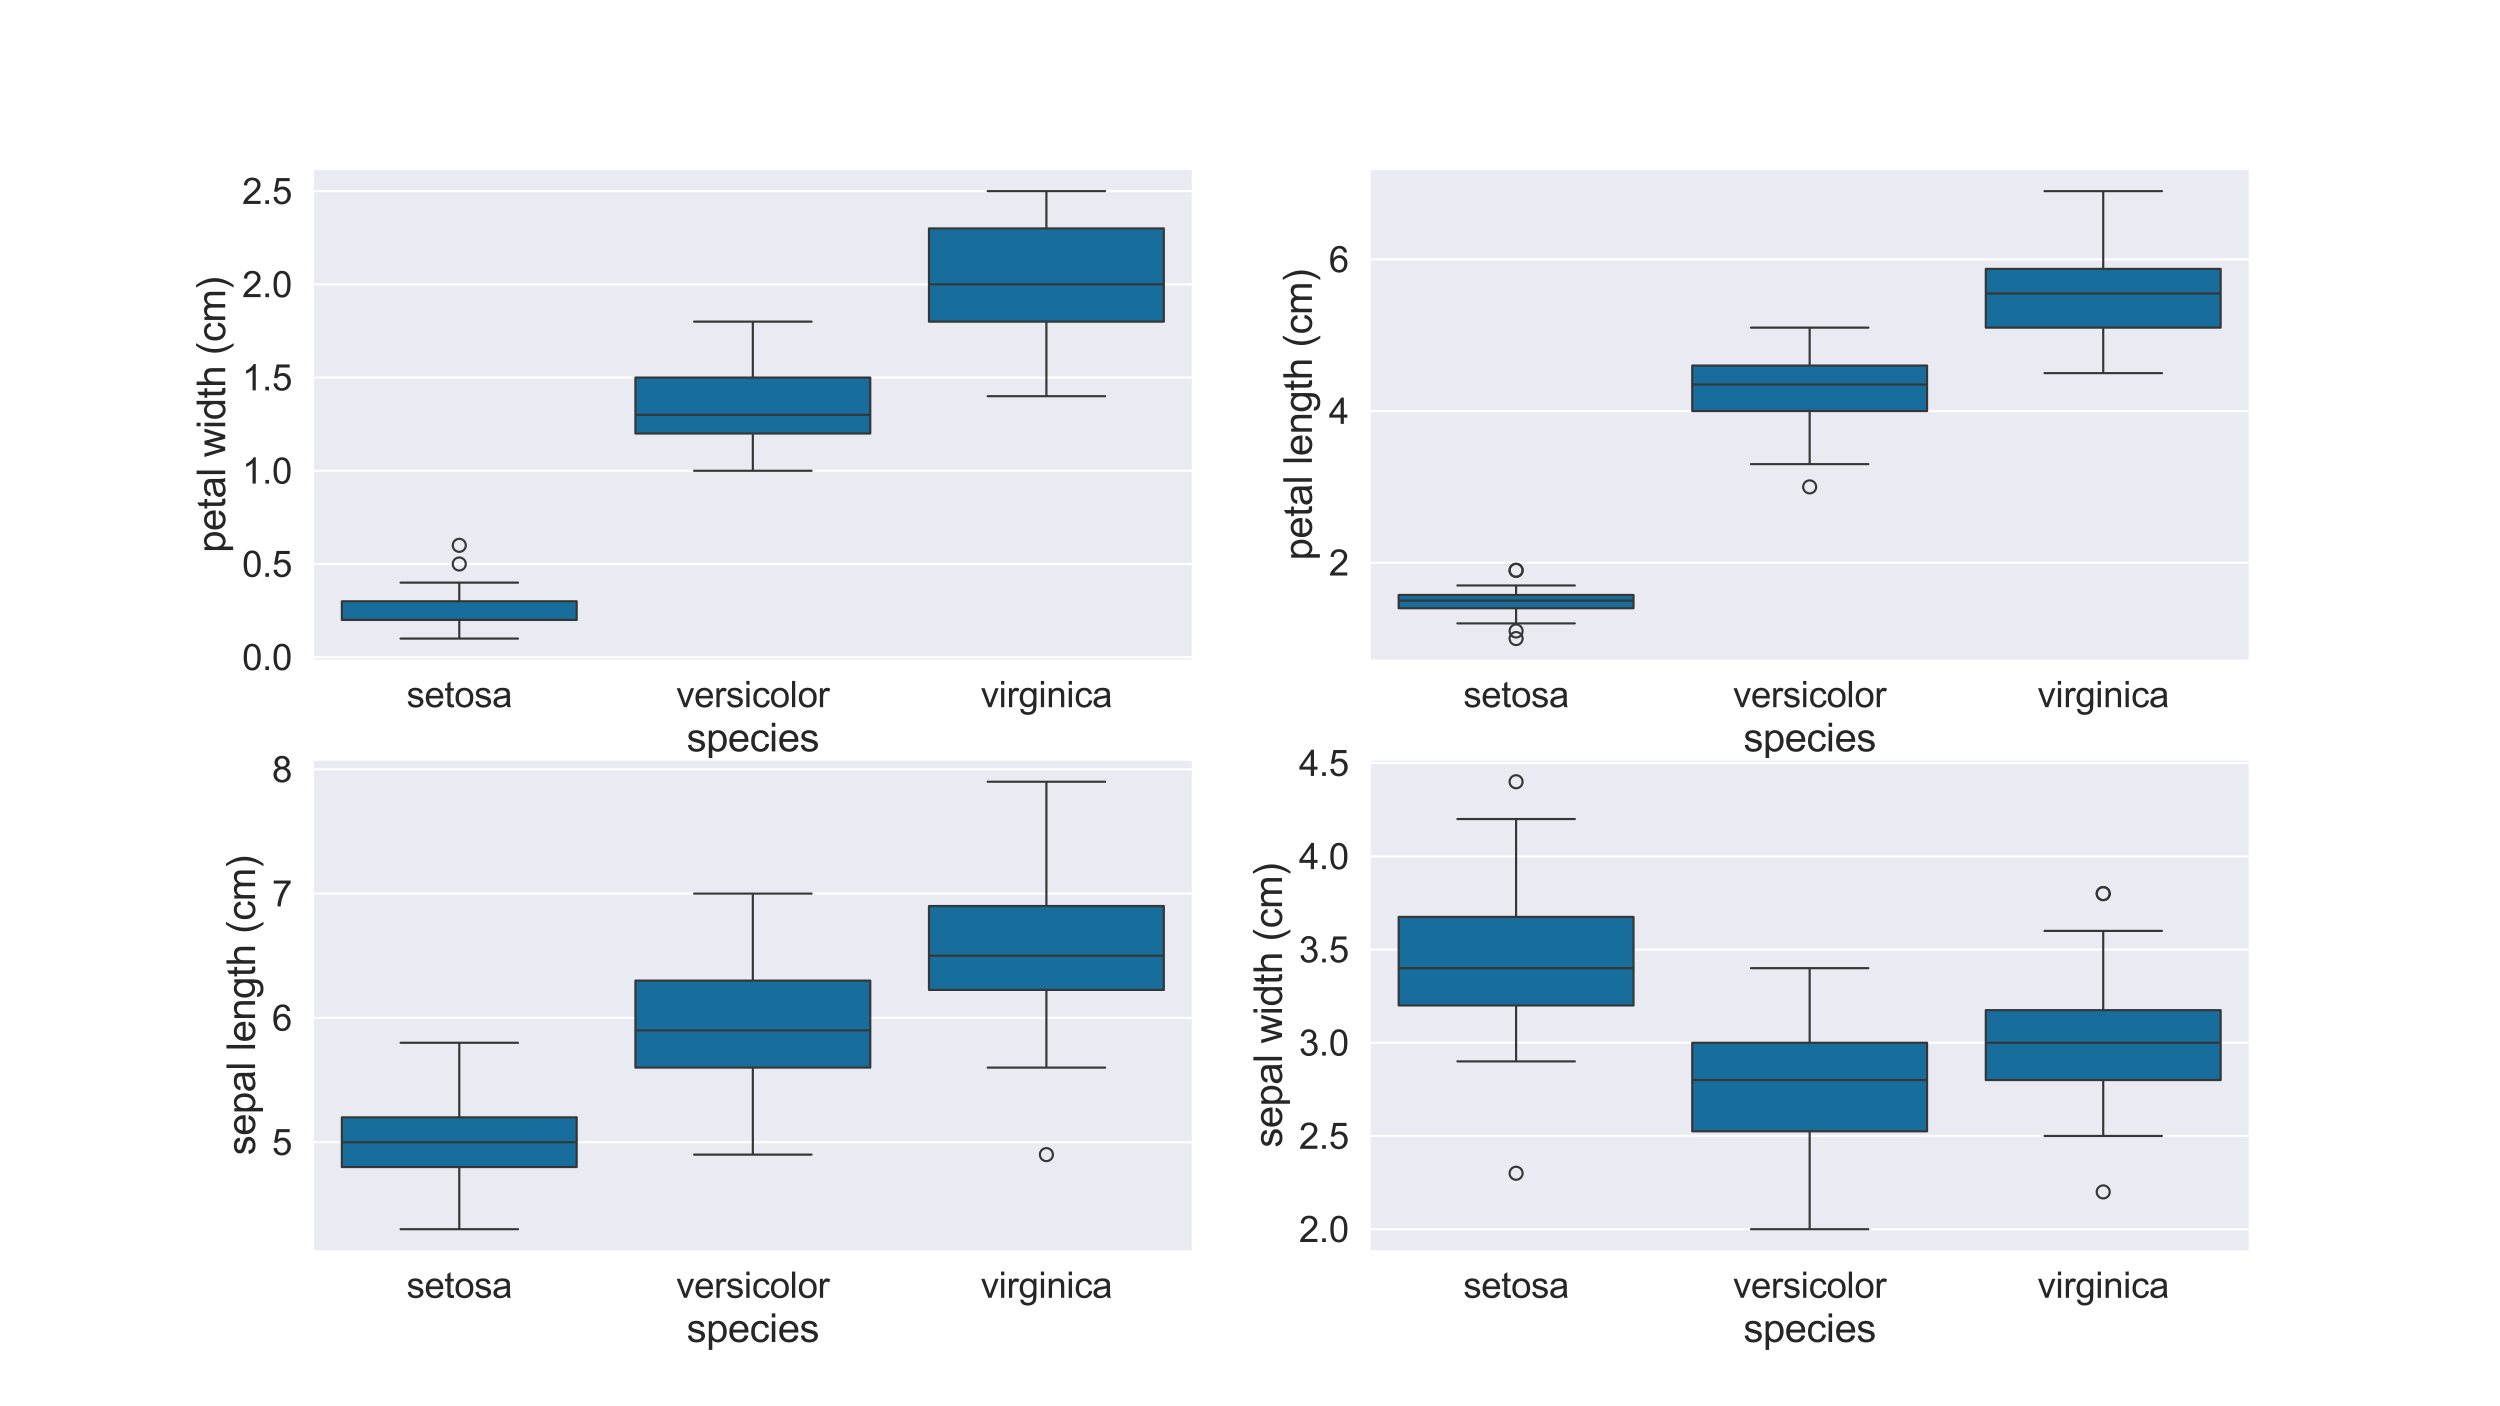 <?xml version="1.0" encoding="utf-8" standalone="no"?>
<!DOCTYPE svg PUBLIC "-//W3C//DTD SVG 1.1//EN"
  "http://www.w3.org/Graphics/SVG/1.1/DTD/svg11.dtd">
<svg xmlns:xlink="http://www.w3.org/1999/xlink" width="1152pt" height="648pt" viewBox="0 0 1152 648" xmlns="http://www.w3.org/2000/svg" version="1.1">
 <defs>
  <style type="text/css">*{stroke-linejoin: round; stroke-linecap: butt}</style>
 </defs>
 <g id="figure_1">
  <g id="patch_1">
   <path d="M 0 648 
L 1152 648 
L 1152 0 
L 0 0 
z
" style="fill: #ffffff"/>
  </g>
  <g id="axes_1">
   <g id="patch_2">
    <path d="M 144 304.56 
L 549.818 304.56 
L 549.818 77.76 
L 144 77.76 
z
" style="fill: #eaeaf2"/>
   </g>
   <g id="matplotlib.axis_1">
    <g id="xtick_1">
     <g id="text_1">
      <!-- setosa -->
      <g style="fill: #262626" transform="translate(187.331 325.87) scale(0.165 -0.165)">
       <defs>
        <path id="ArialMT-73" d="M 197 991 
L 753 1078 
Q 800 744 1014 566 
Q 1228 388 1613 388 
Q 2000 388 2187 545 
Q 2375 703 2375 916 
Q 2375 1106 2209 1216 
Q 2094 1291 1634 1406 
Q 1016 1563 777 1677 
Q 538 1791 414 1992 
Q 291 2194 291 2438 
Q 291 2659 392 2848 
Q 494 3038 669 3163 
Q 800 3259 1026 3326 
Q 1253 3394 1513 3394 
Q 1903 3394 2198 3281 
Q 2494 3169 2634 2976 
Q 2775 2784 2828 2463 
L 2278 2388 
Q 2241 2644 2061 2787 
Q 1881 2931 1553 2931 
Q 1166 2931 1000 2803 
Q 834 2675 834 2503 
Q 834 2394 903 2306 
Q 972 2216 1119 2156 
Q 1203 2125 1616 2013 
Q 2213 1853 2448 1751 
Q 2684 1650 2818 1456 
Q 2953 1263 2953 975 
Q 2953 694 2789 445 
Q 2625 197 2315 61 
Q 2006 -75 1616 -75 
Q 969 -75 630 194 
Q 291 463 197 991 
z
" transform="scale(0.016)"/>
        <path id="ArialMT-65" d="M 2694 1069 
L 3275 997 
Q 3138 488 2766 206 
Q 2394 -75 1816 -75 
Q 1088 -75 661 373 
Q 234 822 234 1631 
Q 234 2469 665 2931 
Q 1097 3394 1784 3394 
Q 2450 3394 2872 2941 
Q 3294 2488 3294 1666 
Q 3294 1616 3291 1516 
L 816 1516 
Q 847 969 1125 678 
Q 1403 388 1819 388 
Q 2128 388 2347 550 
Q 2566 713 2694 1069 
z
M 847 1978 
L 2700 1978 
Q 2663 2397 2488 2606 
Q 2219 2931 1791 2931 
Q 1403 2931 1139 2672 
Q 875 2413 847 1978 
z
" transform="scale(0.016)"/>
        <path id="ArialMT-74" d="M 1650 503 
L 1731 6 
Q 1494 -44 1306 -44 
Q 1000 -44 831 53 
Q 663 150 594 308 
Q 525 466 525 972 
L 525 2881 
L 113 2881 
L 113 3319 
L 525 3319 
L 525 4141 
L 1084 4478 
L 1084 3319 
L 1650 3319 
L 1650 2881 
L 1084 2881 
L 1084 941 
Q 1084 700 1114 631 
Q 1144 563 1211 522 
Q 1278 481 1403 481 
Q 1497 481 1650 503 
z
" transform="scale(0.016)"/>
        <path id="ArialMT-6f" d="M 213 1659 
Q 213 2581 725 3025 
Q 1153 3394 1769 3394 
Q 2453 3394 2887 2945 
Q 3322 2497 3322 1706 
Q 3322 1066 3130 698 
Q 2938 331 2570 128 
Q 2203 -75 1769 -75 
Q 1072 -75 642 372 
Q 213 819 213 1659 
z
M 791 1659 
Q 791 1022 1069 705 
Q 1347 388 1769 388 
Q 2188 388 2466 706 
Q 2744 1025 2744 1678 
Q 2744 2294 2464 2611 
Q 2184 2928 1769 2928 
Q 1347 2928 1069 2612 
Q 791 2297 791 1659 
z
" transform="scale(0.016)"/>
        <path id="ArialMT-61" d="M 2588 409 
Q 2275 144 1986 34 
Q 1697 -75 1366 -75 
Q 819 -75 525 192 
Q 231 459 231 875 
Q 231 1119 342 1320 
Q 453 1522 633 1644 
Q 813 1766 1038 1828 
Q 1203 1872 1538 1913 
Q 2219 1994 2541 2106 
Q 2544 2222 2544 2253 
Q 2544 2597 2384 2738 
Q 2169 2928 1744 2928 
Q 1347 2928 1158 2789 
Q 969 2650 878 2297 
L 328 2372 
Q 403 2725 575 2942 
Q 747 3159 1072 3276 
Q 1397 3394 1825 3394 
Q 2250 3394 2515 3294 
Q 2781 3194 2906 3042 
Q 3031 2891 3081 2659 
Q 3109 2516 3109 2141 
L 3109 1391 
Q 3109 606 3145 398 
Q 3181 191 3288 0 
L 2700 0 
Q 2613 175 2588 409 
z
M 2541 1666 
Q 2234 1541 1622 1453 
Q 1275 1403 1131 1340 
Q 988 1278 909 1158 
Q 831 1038 831 891 
Q 831 666 1001 516 
Q 1172 366 1500 366 
Q 1825 366 2078 508 
Q 2331 650 2450 897 
Q 2541 1088 2541 1459 
L 2541 1666 
z
" transform="scale(0.016)"/>
       </defs>
       <use xlink:href="#ArialMT-73"/>
       <use xlink:href="#ArialMT-65" x="50"/>
       <use xlink:href="#ArialMT-74" x="105.615"/>
       <use xlink:href="#ArialMT-6f" x="133.398"/>
       <use xlink:href="#ArialMT-73" x="189.014"/>
       <use xlink:href="#ArialMT-61" x="239.014"/>
      </g>
     </g>
    </g>
    <g id="xtick_2">
     <g id="text_2">
      <!-- versicolor -->
      <g style="fill: #262626" transform="translate(311.611 325.87) scale(0.165 -0.165)">
       <defs>
        <path id="ArialMT-76" d="M 1344 0 
L 81 3319 
L 675 3319 
L 1388 1331 
Q 1503 1009 1600 663 
Q 1675 925 1809 1294 
L 2547 3319 
L 3125 3319 
L 1869 0 
L 1344 0 
z
" transform="scale(0.016)"/>
        <path id="ArialMT-72" d="M 416 0 
L 416 3319 
L 922 3319 
L 922 2816 
Q 1116 3169 1280 3281 
Q 1444 3394 1641 3394 
Q 1925 3394 2219 3213 
L 2025 2691 
Q 1819 2813 1613 2813 
Q 1428 2813 1281 2702 
Q 1134 2591 1072 2394 
Q 978 2094 978 1738 
L 978 0 
L 416 0 
z
" transform="scale(0.016)"/>
        <path id="ArialMT-69" d="M 425 3934 
L 425 4581 
L 988 4581 
L 988 3934 
L 425 3934 
z
M 425 0 
L 425 3319 
L 988 3319 
L 988 0 
L 425 0 
z
" transform="scale(0.016)"/>
        <path id="ArialMT-63" d="M 2588 1216 
L 3141 1144 
Q 3050 572 2676 248 
Q 2303 -75 1759 -75 
Q 1078 -75 664 370 
Q 250 816 250 1647 
Q 250 2184 428 2587 
Q 606 2991 970 3192 
Q 1334 3394 1763 3394 
Q 2303 3394 2647 3120 
Q 2991 2847 3088 2344 
L 2541 2259 
Q 2463 2594 2264 2762 
Q 2066 2931 1784 2931 
Q 1359 2931 1093 2626 
Q 828 2322 828 1663 
Q 828 994 1084 691 
Q 1341 388 1753 388 
Q 2084 388 2306 591 
Q 2528 794 2588 1216 
z
" transform="scale(0.016)"/>
        <path id="ArialMT-6c" d="M 409 0 
L 409 4581 
L 972 4581 
L 972 0 
L 409 0 
z
" transform="scale(0.016)"/>
       </defs>
       <use xlink:href="#ArialMT-76"/>
       <use xlink:href="#ArialMT-65" x="50"/>
       <use xlink:href="#ArialMT-72" x="105.615"/>
       <use xlink:href="#ArialMT-73" x="138.916"/>
       <use xlink:href="#ArialMT-69" x="188.916"/>
       <use xlink:href="#ArialMT-63" x="211.133"/>
       <use xlink:href="#ArialMT-6f" x="261.133"/>
       <use xlink:href="#ArialMT-6c" x="316.748"/>
       <use xlink:href="#ArialMT-6f" x="338.965"/>
       <use xlink:href="#ArialMT-72" x="394.58"/>
      </g>
     </g>
    </g>
    <g id="xtick_3">
     <g id="text_3">
      <!-- virginica -->
      <g style="fill: #262626" transform="translate(451.922 325.87) scale(0.165 -0.165)">
       <defs>
        <path id="ArialMT-67" d="M 319 -275 
L 866 -356 
Q 900 -609 1056 -725 
Q 1266 -881 1628 -881 
Q 2019 -881 2231 -725 
Q 2444 -569 2519 -288 
Q 2563 -116 2559 434 
Q 2191 0 1641 0 
Q 956 0 581 494 
Q 206 988 206 1678 
Q 206 2153 378 2554 
Q 550 2956 876 3175 
Q 1203 3394 1644 3394 
Q 2231 3394 2613 2919 
L 2613 3319 
L 3131 3319 
L 3131 450 
Q 3131 -325 2973 -648 
Q 2816 -972 2473 -1159 
Q 2131 -1347 1631 -1347 
Q 1038 -1347 672 -1080 
Q 306 -813 319 -275 
z
M 784 1719 
Q 784 1066 1043 766 
Q 1303 466 1694 466 
Q 2081 466 2343 764 
Q 2606 1063 2606 1700 
Q 2606 2309 2336 2618 
Q 2066 2928 1684 2928 
Q 1309 2928 1046 2623 
Q 784 2319 784 1719 
z
" transform="scale(0.016)"/>
        <path id="ArialMT-6e" d="M 422 0 
L 422 3319 
L 928 3319 
L 928 2847 
Q 1294 3394 1984 3394 
Q 2284 3394 2536 3286 
Q 2788 3178 2913 3003 
Q 3038 2828 3088 2588 
Q 3119 2431 3119 2041 
L 3119 0 
L 2556 0 
L 2556 2019 
Q 2556 2363 2490 2533 
Q 2425 2703 2258 2804 
Q 2091 2906 1866 2906 
Q 1506 2906 1245 2678 
Q 984 2450 984 1813 
L 984 0 
L 422 0 
z
" transform="scale(0.016)"/>
       </defs>
       <use xlink:href="#ArialMT-76"/>
       <use xlink:href="#ArialMT-69" x="50"/>
       <use xlink:href="#ArialMT-72" x="72.217"/>
       <use xlink:href="#ArialMT-67" x="105.518"/>
       <use xlink:href="#ArialMT-69" x="161.133"/>
       <use xlink:href="#ArialMT-6e" x="183.35"/>
       <use xlink:href="#ArialMT-69" x="238.965"/>
       <use xlink:href="#ArialMT-63" x="261.182"/>
       <use xlink:href="#ArialMT-61" x="311.182"/>
      </g>
     </g>
    </g>
    <g id="text_4">
     <!-- species -->
     <g style="fill: #262626" transform="translate(316.395 346.227) scale(0.18 -0.18)">
      <defs>
       <path id="ArialMT-70" d="M 422 -1272 
L 422 3319 
L 934 3319 
L 934 2888 
Q 1116 3141 1344 3267 
Q 1572 3394 1897 3394 
Q 2322 3394 2647 3175 
Q 2972 2956 3137 2557 
Q 3303 2159 3303 1684 
Q 3303 1175 3120 767 
Q 2938 359 2589 142 
Q 2241 -75 1856 -75 
Q 1575 -75 1351 44 
Q 1128 163 984 344 
L 984 -1272 
L 422 -1272 
z
M 931 1641 
Q 931 1000 1190 694 
Q 1450 388 1819 388 
Q 2194 388 2461 705 
Q 2728 1022 2728 1688 
Q 2728 2322 2467 2637 
Q 2206 2953 1844 2953 
Q 1484 2953 1207 2617 
Q 931 2281 931 1641 
z
" transform="scale(0.016)"/>
      </defs>
      <use xlink:href="#ArialMT-73"/>
      <use xlink:href="#ArialMT-70" x="50"/>
      <use xlink:href="#ArialMT-65" x="105.615"/>
      <use xlink:href="#ArialMT-63" x="161.23"/>
      <use xlink:href="#ArialMT-69" x="211.23"/>
      <use xlink:href="#ArialMT-65" x="233.447"/>
      <use xlink:href="#ArialMT-73" x="289.062"/>
     </g>
    </g>
   </g>
   <g id="matplotlib.axis_2">
    <g id="ytick_1">
     <g id="line2d_1">
      <path d="M 144 302.842 
L 549.818 302.842 
" clip-path="url(#pe13ea23afa)" style="fill: none; stroke: #ffffff; stroke-linecap: round"/>
     </g>
     <g id="text_5">
      <!-- 0.0 -->
      <g style="fill: #262626" transform="translate(111.565 308.747) scale(0.165 -0.165)">
       <defs>
        <path id="ArialMT-30" d="M 266 2259 
Q 266 3072 433 3567 
Q 600 4063 929 4331 
Q 1259 4600 1759 4600 
Q 2128 4600 2406 4451 
Q 2684 4303 2865 4023 
Q 3047 3744 3150 3342 
Q 3253 2941 3253 2259 
Q 3253 1453 3087 958 
Q 2922 463 2592 192 
Q 2263 -78 1759 -78 
Q 1097 -78 719 397 
Q 266 969 266 2259 
z
M 844 2259 
Q 844 1131 1108 757 
Q 1372 384 1759 384 
Q 2147 384 2411 759 
Q 2675 1134 2675 2259 
Q 2675 3391 2411 3762 
Q 2147 4134 1753 4134 
Q 1366 4134 1134 3806 
Q 844 3388 844 2259 
z
" transform="scale(0.016)"/>
        <path id="ArialMT-2e" d="M 581 0 
L 581 641 
L 1222 641 
L 1222 0 
L 581 0 
z
" transform="scale(0.016)"/>
       </defs>
       <use xlink:href="#ArialMT-30"/>
       <use xlink:href="#ArialMT-2e" x="55.615"/>
       <use xlink:href="#ArialMT-30" x="83.398"/>
      </g>
     </g>
    </g>
    <g id="ytick_2">
     <g id="line2d_2">
      <path d="M 144 259.887 
L 549.818 259.887 
" clip-path="url(#pe13ea23afa)" style="fill: none; stroke: #ffffff; stroke-linecap: round"/>
     </g>
     <g id="text_6">
      <!-- 0.5 -->
      <g style="fill: #262626" transform="translate(111.565 265.792) scale(0.165 -0.165)">
       <defs>
        <path id="ArialMT-35" d="M 266 1200 
L 856 1250 
Q 922 819 1161 601 
Q 1400 384 1738 384 
Q 2144 384 2425 690 
Q 2706 997 2706 1503 
Q 2706 1984 2436 2262 
Q 2166 2541 1728 2541 
Q 1456 2541 1237 2417 
Q 1019 2294 894 2097 
L 366 2166 
L 809 4519 
L 3088 4519 
L 3088 3981 
L 1259 3981 
L 1013 2750 
Q 1425 3038 1878 3038 
Q 2478 3038 2890 2622 
Q 3303 2206 3303 1553 
Q 3303 931 2941 478 
Q 2500 -78 1738 -78 
Q 1113 -78 717 272 
Q 322 622 266 1200 
z
" transform="scale(0.016)"/>
       </defs>
       <use xlink:href="#ArialMT-30"/>
       <use xlink:href="#ArialMT-2e" x="55.615"/>
       <use xlink:href="#ArialMT-35" x="83.398"/>
      </g>
     </g>
    </g>
    <g id="ytick_3">
     <g id="line2d_3">
      <path d="M 144 216.933 
L 549.818 216.933 
" clip-path="url(#pe13ea23afa)" style="fill: none; stroke: #ffffff; stroke-linecap: round"/>
     </g>
     <g id="text_7">
      <!-- 1.0 -->
      <g style="fill: #262626" transform="translate(111.565 222.838) scale(0.165 -0.165)">
       <defs>
        <path id="ArialMT-31" d="M 2384 0 
L 1822 0 
L 1822 3584 
Q 1619 3391 1289 3197 
Q 959 3003 697 2906 
L 697 3450 
Q 1169 3672 1522 3987 
Q 1875 4303 2022 4600 
L 2384 4600 
L 2384 0 
z
" transform="scale(0.016)"/>
       </defs>
       <use xlink:href="#ArialMT-31"/>
       <use xlink:href="#ArialMT-2e" x="55.615"/>
       <use xlink:href="#ArialMT-30" x="83.398"/>
      </g>
     </g>
    </g>
    <g id="ytick_4">
     <g id="line2d_4">
      <path d="M 144 173.978 
L 549.818 173.978 
" clip-path="url(#pe13ea23afa)" style="fill: none; stroke: #ffffff; stroke-linecap: round"/>
     </g>
     <g id="text_8">
      <!-- 1.5 -->
      <g style="fill: #262626" transform="translate(111.565 179.883) scale(0.165 -0.165)">
       <use xlink:href="#ArialMT-31"/>
       <use xlink:href="#ArialMT-2e" x="55.615"/>
       <use xlink:href="#ArialMT-35" x="83.398"/>
      </g>
     </g>
    </g>
    <g id="ytick_5">
     <g id="line2d_5">
      <path d="M 144 131.024 
L 549.818 131.024 
" clip-path="url(#pe13ea23afa)" style="fill: none; stroke: #ffffff; stroke-linecap: round"/>
     </g>
     <g id="text_9">
      <!-- 2.0 -->
      <g style="fill: #262626" transform="translate(111.565 136.929) scale(0.165 -0.165)">
       <defs>
        <path id="ArialMT-32" d="M 3222 541 
L 3222 0 
L 194 0 
Q 188 203 259 391 
Q 375 700 629 1000 
Q 884 1300 1366 1694 
Q 2113 2306 2375 2664 
Q 2638 3022 2638 3341 
Q 2638 3675 2398 3904 
Q 2159 4134 1775 4134 
Q 1369 4134 1125 3890 
Q 881 3647 878 3216 
L 300 3275 
Q 359 3922 746 4261 
Q 1134 4600 1788 4600 
Q 2447 4600 2831 4234 
Q 3216 3869 3216 3328 
Q 3216 3053 3103 2787 
Q 2991 2522 2730 2228 
Q 2469 1934 1863 1422 
Q 1356 997 1212 845 
Q 1069 694 975 541 
L 3222 541 
z
" transform="scale(0.016)"/>
       </defs>
       <use xlink:href="#ArialMT-32"/>
       <use xlink:href="#ArialMT-2e" x="55.615"/>
       <use xlink:href="#ArialMT-30" x="83.398"/>
      </g>
     </g>
    </g>
    <g id="ytick_6">
     <g id="line2d_6">
      <path d="M 144 88.069 
L 549.818 88.069 
" clip-path="url(#pe13ea23afa)" style="fill: none; stroke: #ffffff; stroke-linecap: round"/>
     </g>
     <g id="text_10">
      <!-- 2.5 -->
      <g style="fill: #262626" transform="translate(111.565 93.974) scale(0.165 -0.165)">
       <use xlink:href="#ArialMT-32"/>
       <use xlink:href="#ArialMT-2e" x="55.615"/>
       <use xlink:href="#ArialMT-35" x="83.398"/>
      </g>
     </g>
    </g>
    <g id="text_11">
     <!-- petal width (cm) -->
     <g style="fill: #262626" transform="translate(103.777 254.675) rotate(-90) scale(0.18 -0.18)">
      <defs>
       <path id="ArialMT-20" transform="scale(0.016)"/>
       <path id="ArialMT-77" d="M 1034 0 
L 19 3319 
L 600 3319 
L 1128 1403 
L 1325 691 
Q 1338 744 1497 1375 
L 2025 3319 
L 2603 3319 
L 3100 1394 
L 3266 759 
L 3456 1400 
L 4025 3319 
L 4572 3319 
L 3534 0 
L 2950 0 
L 2422 1988 
L 2294 2553 
L 1622 0 
L 1034 0 
z
" transform="scale(0.016)"/>
       <path id="ArialMT-64" d="M 2575 0 
L 2575 419 
Q 2259 -75 1647 -75 
Q 1250 -75 917 144 
Q 584 363 401 755 
Q 219 1147 219 1656 
Q 219 2153 384 2558 
Q 550 2963 881 3178 
Q 1213 3394 1622 3394 
Q 1922 3394 2156 3267 
Q 2391 3141 2538 2938 
L 2538 4581 
L 3097 4581 
L 3097 0 
L 2575 0 
z
M 797 1656 
Q 797 1019 1065 703 
Q 1334 388 1700 388 
Q 2069 388 2326 689 
Q 2584 991 2584 1609 
Q 2584 2291 2321 2609 
Q 2059 2928 1675 2928 
Q 1300 2928 1048 2622 
Q 797 2316 797 1656 
z
" transform="scale(0.016)"/>
       <path id="ArialMT-68" d="M 422 0 
L 422 4581 
L 984 4581 
L 984 2938 
Q 1378 3394 1978 3394 
Q 2347 3394 2619 3248 
Q 2891 3103 3008 2847 
Q 3125 2591 3125 2103 
L 3125 0 
L 2563 0 
L 2563 2103 
Q 2563 2525 2380 2717 
Q 2197 2909 1863 2909 
Q 1613 2909 1392 2779 
Q 1172 2650 1078 2428 
Q 984 2206 984 1816 
L 984 0 
L 422 0 
z
" transform="scale(0.016)"/>
       <path id="ArialMT-28" d="M 1497 -1347 
Q 1031 -759 709 28 
Q 388 816 388 1659 
Q 388 2403 628 3084 
Q 909 3875 1497 4659 
L 1900 4659 
Q 1522 4009 1400 3731 
Q 1209 3300 1100 2831 
Q 966 2247 966 1656 
Q 966 153 1900 -1347 
L 1497 -1347 
z
" transform="scale(0.016)"/>
       <path id="ArialMT-6d" d="M 422 0 
L 422 3319 
L 925 3319 
L 925 2853 
Q 1081 3097 1340 3245 
Q 1600 3394 1931 3394 
Q 2300 3394 2536 3241 
Q 2772 3088 2869 2813 
Q 3263 3394 3894 3394 
Q 4388 3394 4653 3120 
Q 4919 2847 4919 2278 
L 4919 0 
L 4359 0 
L 4359 2091 
Q 4359 2428 4304 2576 
Q 4250 2725 4106 2815 
Q 3963 2906 3769 2906 
Q 3419 2906 3187 2673 
Q 2956 2441 2956 1928 
L 2956 0 
L 2394 0 
L 2394 2156 
Q 2394 2531 2256 2718 
Q 2119 2906 1806 2906 
Q 1569 2906 1367 2781 
Q 1166 2656 1075 2415 
Q 984 2175 984 1722 
L 984 0 
L 422 0 
z
" transform="scale(0.016)"/>
       <path id="ArialMT-29" d="M 791 -1347 
L 388 -1347 
Q 1322 153 1322 1656 
Q 1322 2244 1188 2822 
Q 1081 3291 891 3722 
Q 769 4003 388 4659 
L 791 4659 
Q 1378 3875 1659 3084 
Q 1900 2403 1900 1659 
Q 1900 816 1576 28 
Q 1253 -759 791 -1347 
z
" transform="scale(0.016)"/>
      </defs>
      <use xlink:href="#ArialMT-70"/>
      <use xlink:href="#ArialMT-65" x="55.615"/>
      <use xlink:href="#ArialMT-74" x="111.23"/>
      <use xlink:href="#ArialMT-61" x="139.014"/>
      <use xlink:href="#ArialMT-6c" x="194.629"/>
      <use xlink:href="#ArialMT-20" x="216.846"/>
      <use xlink:href="#ArialMT-77" x="244.629"/>
      <use xlink:href="#ArialMT-69" x="316.846"/>
      <use xlink:href="#ArialMT-64" x="339.062"/>
      <use xlink:href="#ArialMT-74" x="394.678"/>
      <use xlink:href="#ArialMT-68" x="422.461"/>
      <use xlink:href="#ArialMT-20" x="478.076"/>
      <use xlink:href="#ArialMT-28" x="505.859"/>
      <use xlink:href="#ArialMT-63" x="539.16"/>
      <use xlink:href="#ArialMT-6d" x="589.16"/>
      <use xlink:href="#ArialMT-29" x="672.461"/>
     </g>
    </g>
   </g>
   <g id="patch_3">
    <path d="M 157.527 285.66 
L 265.745 285.66 
L 265.745 277.069 
L 157.527 277.069 
L 157.527 285.66 
z
" clip-path="url(#pe13ea23afa)" style="fill: #176d9c; stroke: #363636; stroke-linejoin: miter"/>
   </g>
   <g id="line2d_7">
    <path d="M 211.636 285.66 
L 211.636 294.251 
" clip-path="url(#pe13ea23afa)" style="fill: none; stroke: #363636"/>
   </g>
   <g id="line2d_8">
    <path d="M 211.636 277.069 
L 211.636 268.478 
" clip-path="url(#pe13ea23afa)" style="fill: none; stroke: #363636"/>
   </g>
   <g id="line2d_9">
    <path d="M 184.582 294.251 
L 238.691 294.251 
" clip-path="url(#pe13ea23afa)" style="fill: none; stroke: #363636; stroke-linecap: round"/>
   </g>
   <g id="line2d_10">
    <path d="M 184.582 268.478 
L 238.691 268.478 
" clip-path="url(#pe13ea23afa)" style="fill: none; stroke: #363636; stroke-linecap: round"/>
   </g>
   <g id="line2d_11">
    <defs>
     <path id="m8cf7c396be" d="M 0 3 
C 0.796 3 1.559 2.684 2.121 2.121 
C 2.684 1.559 3 0.796 3 0 
C 3 -0.796 2.684 -1.559 2.121 -2.121 
C 1.559 -2.684 0.796 -3 0 -3 
C -0.796 -3 -1.559 -2.684 -2.121 -2.121 
C -2.684 -1.559 -3 -0.796 -3 0 
C -3 0.796 -2.684 1.559 -2.121 2.121 
C -1.559 2.684 -0.796 3 0 3 
z
" style="stroke: #363636"/>
    </defs>
    <g clip-path="url(#pe13ea23afa)">
     <use xlink:href="#m8cf7c396be" x="211.636" y="259.887" style="fill-opacity: 0; stroke: #363636"/>
     <use xlink:href="#m8cf7c396be" x="211.636" y="251.296" style="fill-opacity: 0; stroke: #363636"/>
    </g>
   </g>
   <g id="patch_4">
    <path d="M 292.8 199.751 
L 401.018 199.751 
L 401.018 173.978 
L 292.8 173.978 
L 292.8 199.751 
z
" clip-path="url(#pe13ea23afa)" style="fill: #176d9c; stroke: #363636; stroke-linejoin: miter"/>
   </g>
   <g id="line2d_12">
    <path d="M 346.909 199.751 
L 346.909 216.933 
" clip-path="url(#pe13ea23afa)" style="fill: none; stroke: #363636"/>
   </g>
   <g id="line2d_13">
    <path d="M 346.909 173.978 
L 346.909 148.205 
" clip-path="url(#pe13ea23afa)" style="fill: none; stroke: #363636"/>
   </g>
   <g id="line2d_14">
    <path d="M 319.855 216.933 
L 373.964 216.933 
" clip-path="url(#pe13ea23afa)" style="fill: none; stroke: #363636; stroke-linecap: round"/>
   </g>
   <g id="line2d_15">
    <path d="M 319.855 148.205 
L 373.964 148.205 
" clip-path="url(#pe13ea23afa)" style="fill: none; stroke: #363636; stroke-linecap: round"/>
   </g>
   <g id="line2d_16"/>
   <g id="patch_5">
    <path d="M 428.073 148.205 
L 536.291 148.205 
L 536.291 105.251 
L 428.073 105.251 
L 428.073 148.205 
z
" clip-path="url(#pe13ea23afa)" style="fill: #176d9c; stroke: #363636; stroke-linejoin: miter"/>
   </g>
   <g id="line2d_17">
    <path d="M 482.182 148.205 
L 482.182 182.569 
" clip-path="url(#pe13ea23afa)" style="fill: none; stroke: #363636"/>
   </g>
   <g id="line2d_18">
    <path d="M 482.182 105.251 
L 482.182 88.069 
" clip-path="url(#pe13ea23afa)" style="fill: none; stroke: #363636"/>
   </g>
   <g id="line2d_19">
    <path d="M 455.127 182.569 
L 509.236 182.569 
" clip-path="url(#pe13ea23afa)" style="fill: none; stroke: #363636; stroke-linecap: round"/>
   </g>
   <g id="line2d_20">
    <path d="M 455.127 88.069 
L 509.236 88.069 
" clip-path="url(#pe13ea23afa)" style="fill: none; stroke: #363636; stroke-linecap: round"/>
   </g>
   <g id="line2d_21"/>
   <g id="line2d_22">
    <path d="M 157.527 285.66 
L 265.745 285.66 
" clip-path="url(#pe13ea23afa)" style="fill: none; stroke: #363636"/>
   </g>
   <g id="line2d_23">
    <path d="M 292.8 191.16 
L 401.018 191.16 
" clip-path="url(#pe13ea23afa)" style="fill: none; stroke: #363636"/>
   </g>
   <g id="line2d_24">
    <path d="M 428.073 131.024 
L 536.291 131.024 
" clip-path="url(#pe13ea23afa)" style="fill: none; stroke: #363636"/>
   </g>
   <g id="patch_6">
    <path d="M 144 304.56 
L 144 77.76 
" style="fill: none; stroke: #ffffff; stroke-width: 1.25; stroke-linejoin: miter; stroke-linecap: square"/>
   </g>
   <g id="patch_7">
    <path d="M 549.818 304.56 
L 549.818 77.76 
" style="fill: none; stroke: #ffffff; stroke-width: 1.25; stroke-linejoin: miter; stroke-linecap: square"/>
   </g>
   <g id="patch_8">
    <path d="M 144 304.56 
L 549.818 304.56 
" style="fill: none; stroke: #ffffff; stroke-width: 1.25; stroke-linejoin: miter; stroke-linecap: square"/>
   </g>
   <g id="patch_9">
    <path d="M 144 77.76 
L 549.818 77.76 
" style="fill: none; stroke: #ffffff; stroke-width: 1.25; stroke-linejoin: miter; stroke-linecap: square"/>
   </g>
  </g>
  <g id="axes_2">
   <g id="patch_10">
    <path d="M 630.982 304.56 
L 1036.8 304.56 
L 1036.8 77.76 
L 630.982 77.76 
z
" style="fill: #eaeaf2"/>
   </g>
   <g id="matplotlib.axis_3">
    <g id="xtick_4">
     <g id="text_12">
      <!-- setosa -->
      <g style="fill: #262626" transform="translate(674.313 325.87) scale(0.165 -0.165)">
       <use xlink:href="#ArialMT-73"/>
       <use xlink:href="#ArialMT-65" x="50"/>
       <use xlink:href="#ArialMT-74" x="105.615"/>
       <use xlink:href="#ArialMT-6f" x="133.398"/>
       <use xlink:href="#ArialMT-73" x="189.014"/>
       <use xlink:href="#ArialMT-61" x="239.014"/>
      </g>
     </g>
    </g>
    <g id="xtick_5">
     <g id="text_13">
      <!-- versicolor -->
      <g style="fill: #262626" transform="translate(798.593 325.87) scale(0.165 -0.165)">
       <use xlink:href="#ArialMT-76"/>
       <use xlink:href="#ArialMT-65" x="50"/>
       <use xlink:href="#ArialMT-72" x="105.615"/>
       <use xlink:href="#ArialMT-73" x="138.916"/>
       <use xlink:href="#ArialMT-69" x="188.916"/>
       <use xlink:href="#ArialMT-63" x="211.133"/>
       <use xlink:href="#ArialMT-6f" x="261.133"/>
       <use xlink:href="#ArialMT-6c" x="316.748"/>
       <use xlink:href="#ArialMT-6f" x="338.965"/>
       <use xlink:href="#ArialMT-72" x="394.58"/>
      </g>
     </g>
    </g>
    <g id="xtick_6">
     <g id="text_14">
      <!-- virginica -->
      <g style="fill: #262626" transform="translate(938.904 325.87) scale(0.165 -0.165)">
       <use xlink:href="#ArialMT-76"/>
       <use xlink:href="#ArialMT-69" x="50"/>
       <use xlink:href="#ArialMT-72" x="72.217"/>
       <use xlink:href="#ArialMT-67" x="105.518"/>
       <use xlink:href="#ArialMT-69" x="161.133"/>
       <use xlink:href="#ArialMT-6e" x="183.35"/>
       <use xlink:href="#ArialMT-69" x="238.965"/>
       <use xlink:href="#ArialMT-63" x="261.182"/>
       <use xlink:href="#ArialMT-61" x="311.182"/>
      </g>
     </g>
    </g>
    <g id="text_15">
     <!-- species -->
     <g style="fill: #262626" transform="translate(803.377 346.227) scale(0.18 -0.18)">
      <use xlink:href="#ArialMT-73"/>
      <use xlink:href="#ArialMT-70" x="50"/>
      <use xlink:href="#ArialMT-65" x="105.615"/>
      <use xlink:href="#ArialMT-63" x="161.23"/>
      <use xlink:href="#ArialMT-69" x="211.23"/>
      <use xlink:href="#ArialMT-65" x="233.447"/>
      <use xlink:href="#ArialMT-73" x="289.062"/>
     </g>
    </g>
   </g>
   <g id="matplotlib.axis_4">
    <g id="ytick_7">
     <g id="line2d_25">
      <path d="M 630.982 259.305 
L 1036.8 259.305 
" clip-path="url(#pfb7fbbbf3d)" style="fill: none; stroke: #ffffff; stroke-linecap: round"/>
     </g>
     <g id="text_16">
      <!-- 2 -->
      <g style="fill: #262626" transform="translate(612.306 265.21) scale(0.165 -0.165)">
       <use xlink:href="#ArialMT-32"/>
      </g>
     </g>
    </g>
    <g id="ytick_8">
     <g id="line2d_26">
      <path d="M 630.982 189.413 
L 1036.8 189.413 
" clip-path="url(#pfb7fbbbf3d)" style="fill: none; stroke: #ffffff; stroke-linecap: round"/>
     </g>
     <g id="text_17">
      <!-- 4 -->
      <g style="fill: #262626" transform="translate(612.306 195.318) scale(0.165 -0.165)">
       <defs>
        <path id="ArialMT-34" d="M 2069 0 
L 2069 1097 
L 81 1097 
L 81 1613 
L 2172 4581 
L 2631 4581 
L 2631 1613 
L 3250 1613 
L 3250 1097 
L 2631 1097 
L 2631 0 
L 2069 0 
z
M 2069 1613 
L 2069 3678 
L 634 1613 
L 2069 1613 
z
" transform="scale(0.016)"/>
       </defs>
       <use xlink:href="#ArialMT-34"/>
      </g>
     </g>
    </g>
    <g id="ytick_9">
     <g id="line2d_27">
      <path d="M 630.982 119.521 
L 1036.8 119.521 
" clip-path="url(#pfb7fbbbf3d)" style="fill: none; stroke: #ffffff; stroke-linecap: round"/>
     </g>
     <g id="text_18">
      <!-- 6 -->
      <g style="fill: #262626" transform="translate(612.306 125.426) scale(0.165 -0.165)">
       <defs>
        <path id="ArialMT-36" d="M 3184 3459 
L 2625 3416 
Q 2550 3747 2413 3897 
Q 2184 4138 1850 4138 
Q 1581 4138 1378 3988 
Q 1113 3794 959 3422 
Q 806 3050 800 2363 
Q 1003 2672 1297 2822 
Q 1591 2972 1913 2972 
Q 2475 2972 2870 2558 
Q 3266 2144 3266 1488 
Q 3266 1056 3080 686 
Q 2894 316 2569 119 
Q 2244 -78 1831 -78 
Q 1128 -78 684 439 
Q 241 956 241 2144 
Q 241 3472 731 4075 
Q 1159 4600 1884 4600 
Q 2425 4600 2770 4297 
Q 3116 3994 3184 3459 
z
M 888 1484 
Q 888 1194 1011 928 
Q 1134 663 1356 523 
Q 1578 384 1822 384 
Q 2178 384 2434 671 
Q 2691 959 2691 1453 
Q 2691 1928 2437 2201 
Q 2184 2475 1800 2475 
Q 1419 2475 1153 2201 
Q 888 1928 888 1484 
z
" transform="scale(0.016)"/>
       </defs>
       <use xlink:href="#ArialMT-36"/>
      </g>
     </g>
    </g>
    <g id="text_19">
     <!-- petal length (cm) -->
     <g style="fill: #262626" transform="translate(604.518 258.185) rotate(-90) scale(0.18 -0.18)">
      <use xlink:href="#ArialMT-70"/>
      <use xlink:href="#ArialMT-65" x="55.615"/>
      <use xlink:href="#ArialMT-74" x="111.23"/>
      <use xlink:href="#ArialMT-61" x="139.014"/>
      <use xlink:href="#ArialMT-6c" x="194.629"/>
      <use xlink:href="#ArialMT-20" x="216.846"/>
      <use xlink:href="#ArialMT-6c" x="244.629"/>
      <use xlink:href="#ArialMT-65" x="266.846"/>
      <use xlink:href="#ArialMT-6e" x="322.461"/>
      <use xlink:href="#ArialMT-67" x="378.076"/>
      <use xlink:href="#ArialMT-74" x="433.691"/>
      <use xlink:href="#ArialMT-68" x="461.475"/>
      <use xlink:href="#ArialMT-20" x="517.09"/>
      <use xlink:href="#ArialMT-28" x="544.873"/>
      <use xlink:href="#ArialMT-63" x="578.174"/>
      <use xlink:href="#ArialMT-6d" x="628.174"/>
      <use xlink:href="#ArialMT-29" x="711.475"/>
     </g>
    </g>
   </g>
   <g id="patch_11">
    <path d="M 644.509 280.272 
L 752.727 280.272 
L 752.727 274.157 
L 644.509 274.157 
L 644.509 280.272 
z
" clip-path="url(#pfb7fbbbf3d)" style="fill: #176d9c; stroke: #363636; stroke-linejoin: miter"/>
   </g>
   <g id="line2d_28">
    <path d="M 698.618 280.272 
L 698.618 287.262 
" clip-path="url(#pfb7fbbbf3d)" style="fill: none; stroke: #363636"/>
   </g>
   <g id="line2d_29">
    <path d="M 698.618 274.157 
L 698.618 269.789 
" clip-path="url(#pfb7fbbbf3d)" style="fill: none; stroke: #363636"/>
   </g>
   <g id="line2d_30">
    <path d="M 671.564 287.262 
L 725.673 287.262 
" clip-path="url(#pfb7fbbbf3d)" style="fill: none; stroke: #363636; stroke-linecap: round"/>
   </g>
   <g id="line2d_31">
    <path d="M 671.564 269.789 
L 725.673 269.789 
" clip-path="url(#pfb7fbbbf3d)" style="fill: none; stroke: #363636; stroke-linecap: round"/>
   </g>
   <g id="line2d_32">
    <g clip-path="url(#pfb7fbbbf3d)">
     <use xlink:href="#m8cf7c396be" x="698.618" y="290.756" style="fill-opacity: 0; stroke: #363636"/>
     <use xlink:href="#m8cf7c396be" x="698.618" y="294.251" style="fill-opacity: 0; stroke: #363636"/>
     <use xlink:href="#m8cf7c396be" x="698.618" y="262.799" style="fill-opacity: 0; stroke: #363636"/>
     <use xlink:href="#m8cf7c396be" x="698.618" y="262.799" style="fill-opacity: 0; stroke: #363636"/>
    </g>
   </g>
   <g id="patch_12">
    <path d="M 779.782 189.413 
L 888 189.413 
L 888 168.445 
L 779.782 168.445 
L 779.782 189.413 
z
" clip-path="url(#pfb7fbbbf3d)" style="fill: #176d9c; stroke: #363636; stroke-linejoin: miter"/>
   </g>
   <g id="line2d_33">
    <path d="M 833.891 189.413 
L 833.891 213.875 
" clip-path="url(#pfb7fbbbf3d)" style="fill: none; stroke: #363636"/>
   </g>
   <g id="line2d_34">
    <path d="M 833.891 168.445 
L 833.891 150.972 
" clip-path="url(#pfb7fbbbf3d)" style="fill: none; stroke: #363636"/>
   </g>
   <g id="line2d_35">
    <path d="M 806.836 213.875 
L 860.945 213.875 
" clip-path="url(#pfb7fbbbf3d)" style="fill: none; stroke: #363636; stroke-linecap: round"/>
   </g>
   <g id="line2d_36">
    <path d="M 806.836 150.972 
L 860.945 150.972 
" clip-path="url(#pfb7fbbbf3d)" style="fill: none; stroke: #363636; stroke-linecap: round"/>
   </g>
   <g id="line2d_37">
    <g clip-path="url(#pfb7fbbbf3d)">
     <use xlink:href="#m8cf7c396be" x="833.891" y="224.359" style="fill-opacity: 0; stroke: #363636"/>
    </g>
   </g>
   <g id="patch_13">
    <path d="M 915.055 150.972 
L 1023.273 150.972 
L 1023.273 123.889 
L 915.055 123.889 
L 915.055 150.972 
z
" clip-path="url(#pfb7fbbbf3d)" style="fill: #176d9c; stroke: #363636; stroke-linejoin: miter"/>
   </g>
   <g id="line2d_38">
    <path d="M 969.164 150.972 
L 969.164 171.94 
" clip-path="url(#pfb7fbbbf3d)" style="fill: none; stroke: #363636"/>
   </g>
   <g id="line2d_39">
    <path d="M 969.164 123.889 
L 969.164 88.069 
" clip-path="url(#pfb7fbbbf3d)" style="fill: none; stroke: #363636"/>
   </g>
   <g id="line2d_40">
    <path d="M 942.109 171.94 
L 996.218 171.94 
" clip-path="url(#pfb7fbbbf3d)" style="fill: none; stroke: #363636; stroke-linecap: round"/>
   </g>
   <g id="line2d_41">
    <path d="M 942.109 88.069 
L 996.218 88.069 
" clip-path="url(#pfb7fbbbf3d)" style="fill: none; stroke: #363636; stroke-linecap: round"/>
   </g>
   <g id="line2d_42"/>
   <g id="line2d_43">
    <path d="M 644.509 276.778 
L 752.727 276.778 
" clip-path="url(#pfb7fbbbf3d)" style="fill: none; stroke: #363636"/>
   </g>
   <g id="line2d_44">
    <path d="M 779.782 177.182 
L 888 177.182 
" clip-path="url(#pfb7fbbbf3d)" style="fill: none; stroke: #363636"/>
   </g>
   <g id="line2d_45">
    <path d="M 915.055 135.246 
L 1023.273 135.246 
" clip-path="url(#pfb7fbbbf3d)" style="fill: none; stroke: #363636"/>
   </g>
   <g id="patch_14">
    <path d="M 630.982 304.56 
L 630.982 77.76 
" style="fill: none; stroke: #ffffff; stroke-width: 1.25; stroke-linejoin: miter; stroke-linecap: square"/>
   </g>
   <g id="patch_15">
    <path d="M 1036.8 304.56 
L 1036.8 77.76 
" style="fill: none; stroke: #ffffff; stroke-width: 1.25; stroke-linejoin: miter; stroke-linecap: square"/>
   </g>
   <g id="patch_16">
    <path d="M 630.982 304.56 
L 1036.8 304.56 
" style="fill: none; stroke: #ffffff; stroke-width: 1.25; stroke-linejoin: miter; stroke-linecap: square"/>
   </g>
   <g id="patch_17">
    <path d="M 630.982 77.76 
L 1036.8 77.76 
" style="fill: none; stroke: #ffffff; stroke-width: 1.25; stroke-linejoin: miter; stroke-linecap: square"/>
   </g>
  </g>
  <g id="axes_3">
   <g id="patch_18">
    <path d="M 144 576.72 
L 549.818 576.72 
L 549.818 349.92 
L 144 349.92 
z
" style="fill: #eaeaf2"/>
   </g>
   <g id="matplotlib.axis_5">
    <g id="xtick_7">
     <g id="text_20">
      <!-- setosa -->
      <g style="fill: #262626" transform="translate(187.331 598.03) scale(0.165 -0.165)">
       <use xlink:href="#ArialMT-73"/>
       <use xlink:href="#ArialMT-65" x="50"/>
       <use xlink:href="#ArialMT-74" x="105.615"/>
       <use xlink:href="#ArialMT-6f" x="133.398"/>
       <use xlink:href="#ArialMT-73" x="189.014"/>
       <use xlink:href="#ArialMT-61" x="239.014"/>
      </g>
     </g>
    </g>
    <g id="xtick_8">
     <g id="text_21">
      <!-- versicolor -->
      <g style="fill: #262626" transform="translate(311.611 598.03) scale(0.165 -0.165)">
       <use xlink:href="#ArialMT-76"/>
       <use xlink:href="#ArialMT-65" x="50"/>
       <use xlink:href="#ArialMT-72" x="105.615"/>
       <use xlink:href="#ArialMT-73" x="138.916"/>
       <use xlink:href="#ArialMT-69" x="188.916"/>
       <use xlink:href="#ArialMT-63" x="211.133"/>
       <use xlink:href="#ArialMT-6f" x="261.133"/>
       <use xlink:href="#ArialMT-6c" x="316.748"/>
       <use xlink:href="#ArialMT-6f" x="338.965"/>
       <use xlink:href="#ArialMT-72" x="394.58"/>
      </g>
     </g>
    </g>
    <g id="xtick_9">
     <g id="text_22">
      <!-- virginica -->
      <g style="fill: #262626" transform="translate(451.922 598.03) scale(0.165 -0.165)">
       <use xlink:href="#ArialMT-76"/>
       <use xlink:href="#ArialMT-69" x="50"/>
       <use xlink:href="#ArialMT-72" x="72.217"/>
       <use xlink:href="#ArialMT-67" x="105.518"/>
       <use xlink:href="#ArialMT-69" x="161.133"/>
       <use xlink:href="#ArialMT-6e" x="183.35"/>
       <use xlink:href="#ArialMT-69" x="238.965"/>
       <use xlink:href="#ArialMT-63" x="261.182"/>
       <use xlink:href="#ArialMT-61" x="311.182"/>
      </g>
     </g>
    </g>
    <g id="text_23">
     <!-- species -->
     <g style="fill: #262626" transform="translate(316.395 618.387) scale(0.18 -0.18)">
      <use xlink:href="#ArialMT-73"/>
      <use xlink:href="#ArialMT-70" x="50"/>
      <use xlink:href="#ArialMT-65" x="105.615"/>
      <use xlink:href="#ArialMT-63" x="161.23"/>
      <use xlink:href="#ArialMT-69" x="211.23"/>
      <use xlink:href="#ArialMT-65" x="233.447"/>
      <use xlink:href="#ArialMT-73" x="289.062"/>
     </g>
    </g>
   </g>
   <g id="matplotlib.axis_6">
    <g id="ytick_10">
     <g id="line2d_46">
      <path d="M 144 526.32 
L 549.818 526.32 
" clip-path="url(#pb2921e90e0)" style="fill: none; stroke: #ffffff; stroke-linecap: round"/>
     </g>
     <g id="text_24">
      <!-- 5 -->
      <g style="fill: #262626" transform="translate(125.324 532.225) scale(0.165 -0.165)">
       <use xlink:href="#ArialMT-35"/>
      </g>
     </g>
    </g>
    <g id="ytick_11">
     <g id="line2d_47">
      <path d="M 144 469.047 
L 549.818 469.047 
" clip-path="url(#pb2921e90e0)" style="fill: none; stroke: #ffffff; stroke-linecap: round"/>
     </g>
     <g id="text_25">
      <!-- 6 -->
      <g style="fill: #262626" transform="translate(125.324 474.952) scale(0.165 -0.165)">
       <use xlink:href="#ArialMT-36"/>
      </g>
     </g>
    </g>
    <g id="ytick_12">
     <g id="line2d_48">
      <path d="M 144 411.775 
L 549.818 411.775 
" clip-path="url(#pb2921e90e0)" style="fill: none; stroke: #ffffff; stroke-linecap: round"/>
     </g>
     <g id="text_26">
      <!-- 7 -->
      <g style="fill: #262626" transform="translate(125.324 417.68) scale(0.165 -0.165)">
       <defs>
        <path id="ArialMT-37" d="M 303 3981 
L 303 4522 
L 3269 4522 
L 3269 4084 
Q 2831 3619 2401 2847 
Q 1972 2075 1738 1259 
Q 1569 684 1522 0 
L 944 0 
Q 953 541 1156 1306 
Q 1359 2072 1739 2783 
Q 2119 3494 2547 3981 
L 303 3981 
z
" transform="scale(0.016)"/>
       </defs>
       <use xlink:href="#ArialMT-37"/>
      </g>
     </g>
    </g>
    <g id="ytick_13">
     <g id="line2d_49">
      <path d="M 144 354.502 
L 549.818 354.502 
" clip-path="url(#pb2921e90e0)" style="fill: none; stroke: #ffffff; stroke-linecap: round"/>
     </g>
     <g id="text_27">
      <!-- 8 -->
      <g style="fill: #262626" transform="translate(125.324 360.407) scale(0.165 -0.165)">
       <defs>
        <path id="ArialMT-38" d="M 1131 2484 
Q 781 2613 612 2850 
Q 444 3088 444 3419 
Q 444 3919 803 4259 
Q 1163 4600 1759 4600 
Q 2359 4600 2725 4251 
Q 3091 3903 3091 3403 
Q 3091 3084 2923 2848 
Q 2756 2613 2416 2484 
Q 2838 2347 3058 2040 
Q 3278 1734 3278 1309 
Q 3278 722 2862 322 
Q 2447 -78 1769 -78 
Q 1091 -78 675 323 
Q 259 725 259 1325 
Q 259 1772 486 2073 
Q 713 2375 1131 2484 
z
M 1019 3438 
Q 1019 3113 1228 2906 
Q 1438 2700 1772 2700 
Q 2097 2700 2305 2904 
Q 2513 3109 2513 3406 
Q 2513 3716 2298 3927 
Q 2084 4138 1766 4138 
Q 1444 4138 1231 3931 
Q 1019 3725 1019 3438 
z
M 838 1322 
Q 838 1081 952 856 
Q 1066 631 1291 507 
Q 1516 384 1775 384 
Q 2178 384 2440 643 
Q 2703 903 2703 1303 
Q 2703 1709 2433 1975 
Q 2163 2241 1756 2241 
Q 1359 2241 1098 1978 
Q 838 1716 838 1322 
z
" transform="scale(0.016)"/>
       </defs>
       <use xlink:href="#ArialMT-38"/>
      </g>
     </g>
    </g>
    <g id="text_28">
     <!-- sepal length (cm) -->
     <g style="fill: #262626" transform="translate(117.536 532.344) rotate(-90) scale(0.18 -0.18)">
      <use xlink:href="#ArialMT-73"/>
      <use xlink:href="#ArialMT-65" x="50"/>
      <use xlink:href="#ArialMT-70" x="105.615"/>
      <use xlink:href="#ArialMT-61" x="161.23"/>
      <use xlink:href="#ArialMT-6c" x="216.846"/>
      <use xlink:href="#ArialMT-20" x="239.062"/>
      <use xlink:href="#ArialMT-6c" x="266.846"/>
      <use xlink:href="#ArialMT-65" x="289.062"/>
      <use xlink:href="#ArialMT-6e" x="344.678"/>
      <use xlink:href="#ArialMT-67" x="400.293"/>
      <use xlink:href="#ArialMT-74" x="455.908"/>
      <use xlink:href="#ArialMT-68" x="483.691"/>
      <use xlink:href="#ArialMT-20" x="539.307"/>
      <use xlink:href="#ArialMT-28" x="567.09"/>
      <use xlink:href="#ArialMT-63" x="600.391"/>
      <use xlink:href="#ArialMT-6d" x="650.391"/>
      <use xlink:href="#ArialMT-29" x="733.691"/>
     </g>
    </g>
   </g>
   <g id="patch_19">
    <path d="M 157.527 537.775 
L 265.745 537.775 
L 265.745 514.865 
L 157.527 514.865 
L 157.527 537.775 
z
" clip-path="url(#pb2921e90e0)" style="fill: #176d9c; stroke: #363636; stroke-linejoin: miter"/>
   </g>
   <g id="line2d_50">
    <path d="M 211.636 537.775 
L 211.636 566.411 
" clip-path="url(#pb2921e90e0)" style="fill: none; stroke: #363636"/>
   </g>
   <g id="line2d_51">
    <path d="M 211.636 514.865 
L 211.636 480.502 
" clip-path="url(#pb2921e90e0)" style="fill: none; stroke: #363636"/>
   </g>
   <g id="line2d_52">
    <path d="M 184.582 566.411 
L 238.691 566.411 
" clip-path="url(#pb2921e90e0)" style="fill: none; stroke: #363636; stroke-linecap: round"/>
   </g>
   <g id="line2d_53">
    <path d="M 184.582 480.502 
L 238.691 480.502 
" clip-path="url(#pb2921e90e0)" style="fill: none; stroke: #363636; stroke-linecap: round"/>
   </g>
   <g id="line2d_54"/>
   <g id="patch_20">
    <path d="M 292.8 491.956 
L 401.018 491.956 
L 401.018 451.865 
L 292.8 451.865 
L 292.8 491.956 
z
" clip-path="url(#pb2921e90e0)" style="fill: #176d9c; stroke: #363636; stroke-linejoin: miter"/>
   </g>
   <g id="line2d_55">
    <path d="M 346.909 491.956 
L 346.909 532.047 
" clip-path="url(#pb2921e90e0)" style="fill: none; stroke: #363636"/>
   </g>
   <g id="line2d_56">
    <path d="M 346.909 451.865 
L 346.909 411.775 
" clip-path="url(#pb2921e90e0)" style="fill: none; stroke: #363636"/>
   </g>
   <g id="line2d_57">
    <path d="M 319.855 532.047 
L 373.964 532.047 
" clip-path="url(#pb2921e90e0)" style="fill: none; stroke: #363636; stroke-linecap: round"/>
   </g>
   <g id="line2d_58">
    <path d="M 319.855 411.775 
L 373.964 411.775 
" clip-path="url(#pb2921e90e0)" style="fill: none; stroke: #363636; stroke-linecap: round"/>
   </g>
   <g id="line2d_59"/>
   <g id="patch_21">
    <path d="M 428.073 456.161 
L 536.291 456.161 
L 536.291 417.502 
L 428.073 417.502 
L 428.073 456.161 
z
" clip-path="url(#pb2921e90e0)" style="fill: #176d9c; stroke: #363636; stroke-linejoin: miter"/>
   </g>
   <g id="line2d_60">
    <path d="M 482.182 456.161 
L 482.182 491.956 
" clip-path="url(#pb2921e90e0)" style="fill: none; stroke: #363636"/>
   </g>
   <g id="line2d_61">
    <path d="M 482.182 417.502 
L 482.182 360.229 
" clip-path="url(#pb2921e90e0)" style="fill: none; stroke: #363636"/>
   </g>
   <g id="line2d_62">
    <path d="M 455.127 491.956 
L 509.236 491.956 
" clip-path="url(#pb2921e90e0)" style="fill: none; stroke: #363636; stroke-linecap: round"/>
   </g>
   <g id="line2d_63">
    <path d="M 455.127 360.229 
L 509.236 360.229 
" clip-path="url(#pb2921e90e0)" style="fill: none; stroke: #363636; stroke-linecap: round"/>
   </g>
   <g id="line2d_64">
    <g clip-path="url(#pb2921e90e0)">
     <use xlink:href="#m8cf7c396be" x="482.182" y="532.047" style="fill-opacity: 0; stroke: #363636"/>
    </g>
   </g>
   <g id="line2d_65">
    <path d="M 157.527 526.32 
L 265.745 526.32 
" clip-path="url(#pb2921e90e0)" style="fill: none; stroke: #363636"/>
   </g>
   <g id="line2d_66">
    <path d="M 292.8 474.775 
L 401.018 474.775 
" clip-path="url(#pb2921e90e0)" style="fill: none; stroke: #363636"/>
   </g>
   <g id="line2d_67">
    <path d="M 428.073 440.411 
L 536.291 440.411 
" clip-path="url(#pb2921e90e0)" style="fill: none; stroke: #363636"/>
   </g>
   <g id="patch_22">
    <path d="M 144 576.72 
L 144 349.92 
" style="fill: none; stroke: #ffffff; stroke-width: 1.25; stroke-linejoin: miter; stroke-linecap: square"/>
   </g>
   <g id="patch_23">
    <path d="M 549.818 576.72 
L 549.818 349.92 
" style="fill: none; stroke: #ffffff; stroke-width: 1.25; stroke-linejoin: miter; stroke-linecap: square"/>
   </g>
   <g id="patch_24">
    <path d="M 144 576.72 
L 549.818 576.72 
" style="fill: none; stroke: #ffffff; stroke-width: 1.25; stroke-linejoin: miter; stroke-linecap: square"/>
   </g>
   <g id="patch_25">
    <path d="M 144 349.92 
L 549.818 349.92 
" style="fill: none; stroke: #ffffff; stroke-width: 1.25; stroke-linejoin: miter; stroke-linecap: square"/>
   </g>
  </g>
  <g id="axes_4">
   <g id="patch_26">
    <path d="M 630.982 576.72 
L 1036.8 576.72 
L 1036.8 349.92 
L 630.982 349.92 
z
" style="fill: #eaeaf2"/>
   </g>
   <g id="matplotlib.axis_7">
    <g id="xtick_10">
     <g id="text_29">
      <!-- setosa -->
      <g style="fill: #262626" transform="translate(674.313 598.03) scale(0.165 -0.165)">
       <use xlink:href="#ArialMT-73"/>
       <use xlink:href="#ArialMT-65" x="50"/>
       <use xlink:href="#ArialMT-74" x="105.615"/>
       <use xlink:href="#ArialMT-6f" x="133.398"/>
       <use xlink:href="#ArialMT-73" x="189.014"/>
       <use xlink:href="#ArialMT-61" x="239.014"/>
      </g>
     </g>
    </g>
    <g id="xtick_11">
     <g id="text_30">
      <!-- versicolor -->
      <g style="fill: #262626" transform="translate(798.593 598.03) scale(0.165 -0.165)">
       <use xlink:href="#ArialMT-76"/>
       <use xlink:href="#ArialMT-65" x="50"/>
       <use xlink:href="#ArialMT-72" x="105.615"/>
       <use xlink:href="#ArialMT-73" x="138.916"/>
       <use xlink:href="#ArialMT-69" x="188.916"/>
       <use xlink:href="#ArialMT-63" x="211.133"/>
       <use xlink:href="#ArialMT-6f" x="261.133"/>
       <use xlink:href="#ArialMT-6c" x="316.748"/>
       <use xlink:href="#ArialMT-6f" x="338.965"/>
       <use xlink:href="#ArialMT-72" x="394.58"/>
      </g>
     </g>
    </g>
    <g id="xtick_12">
     <g id="text_31">
      <!-- virginica -->
      <g style="fill: #262626" transform="translate(938.904 598.03) scale(0.165 -0.165)">
       <use xlink:href="#ArialMT-76"/>
       <use xlink:href="#ArialMT-69" x="50"/>
       <use xlink:href="#ArialMT-72" x="72.217"/>
       <use xlink:href="#ArialMT-67" x="105.518"/>
       <use xlink:href="#ArialMT-69" x="161.133"/>
       <use xlink:href="#ArialMT-6e" x="183.35"/>
       <use xlink:href="#ArialMT-69" x="238.965"/>
       <use xlink:href="#ArialMT-63" x="261.182"/>
       <use xlink:href="#ArialMT-61" x="311.182"/>
      </g>
     </g>
    </g>
    <g id="text_32">
     <!-- species -->
     <g style="fill: #262626" transform="translate(803.377 618.387) scale(0.18 -0.18)">
      <use xlink:href="#ArialMT-73"/>
      <use xlink:href="#ArialMT-70" x="50"/>
      <use xlink:href="#ArialMT-65" x="105.615"/>
      <use xlink:href="#ArialMT-63" x="161.23"/>
      <use xlink:href="#ArialMT-69" x="211.23"/>
      <use xlink:href="#ArialMT-65" x="233.447"/>
      <use xlink:href="#ArialMT-73" x="289.062"/>
     </g>
    </g>
   </g>
   <g id="matplotlib.axis_8">
    <g id="ytick_14">
     <g id="line2d_68">
      <path d="M 630.982 566.411 
L 1036.8 566.411 
" clip-path="url(#pdeef575209)" style="fill: none; stroke: #ffffff; stroke-linecap: round"/>
     </g>
     <g id="text_33">
      <!-- 2.0 -->
      <g style="fill: #262626" transform="translate(598.547 572.316) scale(0.165 -0.165)">
       <use xlink:href="#ArialMT-32"/>
       <use xlink:href="#ArialMT-2e" x="55.615"/>
       <use xlink:href="#ArialMT-30" x="83.398"/>
      </g>
     </g>
    </g>
    <g id="ytick_15">
     <g id="line2d_69">
      <path d="M 630.982 523.456 
L 1036.8 523.456 
" clip-path="url(#pdeef575209)" style="fill: none; stroke: #ffffff; stroke-linecap: round"/>
     </g>
     <g id="text_34">
      <!-- 2.5 -->
      <g style="fill: #262626" transform="translate(598.547 529.362) scale(0.165 -0.165)">
       <use xlink:href="#ArialMT-32"/>
       <use xlink:href="#ArialMT-2e" x="55.615"/>
       <use xlink:href="#ArialMT-35" x="83.398"/>
      </g>
     </g>
    </g>
    <g id="ytick_16">
     <g id="line2d_70">
      <path d="M 630.982 480.502 
L 1036.8 480.502 
" clip-path="url(#pdeef575209)" style="fill: none; stroke: #ffffff; stroke-linecap: round"/>
     </g>
     <g id="text_35">
      <!-- 3.0 -->
      <g style="fill: #262626" transform="translate(598.547 486.407) scale(0.165 -0.165)">
       <defs>
        <path id="ArialMT-33" d="M 269 1209 
L 831 1284 
Q 928 806 1161 595 
Q 1394 384 1728 384 
Q 2125 384 2398 659 
Q 2672 934 2672 1341 
Q 2672 1728 2419 1979 
Q 2166 2231 1775 2231 
Q 1616 2231 1378 2169 
L 1441 2663 
Q 1497 2656 1531 2656 
Q 1891 2656 2178 2843 
Q 2466 3031 2466 3422 
Q 2466 3731 2256 3934 
Q 2047 4138 1716 4138 
Q 1388 4138 1169 3931 
Q 950 3725 888 3313 
L 325 3413 
Q 428 3978 793 4289 
Q 1159 4600 1703 4600 
Q 2078 4600 2393 4439 
Q 2709 4278 2876 4000 
Q 3044 3722 3044 3409 
Q 3044 3113 2884 2869 
Q 2725 2625 2413 2481 
Q 2819 2388 3044 2092 
Q 3269 1797 3269 1353 
Q 3269 753 2831 336 
Q 2394 -81 1725 -81 
Q 1122 -81 723 278 
Q 325 638 269 1209 
z
" transform="scale(0.016)"/>
       </defs>
       <use xlink:href="#ArialMT-33"/>
       <use xlink:href="#ArialMT-2e" x="55.615"/>
       <use xlink:href="#ArialMT-30" x="83.398"/>
      </g>
     </g>
    </g>
    <g id="ytick_17">
     <g id="line2d_71">
      <path d="M 630.982 437.547 
L 1036.8 437.547 
" clip-path="url(#pdeef575209)" style="fill: none; stroke: #ffffff; stroke-linecap: round"/>
     </g>
     <g id="text_36">
      <!-- 3.5 -->
      <g style="fill: #262626" transform="translate(598.547 443.452) scale(0.165 -0.165)">
       <use xlink:href="#ArialMT-33"/>
       <use xlink:href="#ArialMT-2e" x="55.615"/>
       <use xlink:href="#ArialMT-35" x="83.398"/>
      </g>
     </g>
    </g>
    <g id="ytick_18">
     <g id="line2d_72">
      <path d="M 630.982 394.593 
L 1036.8 394.593 
" clip-path="url(#pdeef575209)" style="fill: none; stroke: #ffffff; stroke-linecap: round"/>
     </g>
     <g id="text_37">
      <!-- 4.0 -->
      <g style="fill: #262626" transform="translate(598.547 400.498) scale(0.165 -0.165)">
       <use xlink:href="#ArialMT-34"/>
       <use xlink:href="#ArialMT-2e" x="55.615"/>
       <use xlink:href="#ArialMT-30" x="83.398"/>
      </g>
     </g>
    </g>
    <g id="ytick_19">
     <g id="line2d_73">
      <path d="M 630.982 351.638 
L 1036.8 351.638 
" clip-path="url(#pdeef575209)" style="fill: none; stroke: #ffffff; stroke-linecap: round"/>
     </g>
     <g id="text_38">
      <!-- 4.5 -->
      <g style="fill: #262626" transform="translate(598.547 357.543) scale(0.165 -0.165)">
       <use xlink:href="#ArialMT-34"/>
       <use xlink:href="#ArialMT-2e" x="55.615"/>
       <use xlink:href="#ArialMT-35" x="83.398"/>
      </g>
     </g>
    </g>
    <g id="text_39">
     <!-- sepal width (cm) -->
     <g style="fill: #262626" transform="translate(590.758 528.834) rotate(-90) scale(0.18 -0.18)">
      <use xlink:href="#ArialMT-73"/>
      <use xlink:href="#ArialMT-65" x="50"/>
      <use xlink:href="#ArialMT-70" x="105.615"/>
      <use xlink:href="#ArialMT-61" x="161.23"/>
      <use xlink:href="#ArialMT-6c" x="216.846"/>
      <use xlink:href="#ArialMT-20" x="239.062"/>
      <use xlink:href="#ArialMT-77" x="266.846"/>
      <use xlink:href="#ArialMT-69" x="339.062"/>
      <use xlink:href="#ArialMT-64" x="361.279"/>
      <use xlink:href="#ArialMT-74" x="416.895"/>
      <use xlink:href="#ArialMT-68" x="444.678"/>
      <use xlink:href="#ArialMT-20" x="500.293"/>
      <use xlink:href="#ArialMT-28" x="528.076"/>
      <use xlink:href="#ArialMT-63" x="561.377"/>
      <use xlink:href="#ArialMT-6d" x="611.377"/>
      <use xlink:href="#ArialMT-29" x="694.678"/>
     </g>
    </g>
   </g>
   <g id="patch_27">
    <path d="M 644.509 463.32 
L 752.727 463.32 
L 752.727 422.513 
L 644.509 422.513 
L 644.509 463.32 
z
" clip-path="url(#pdeef575209)" style="fill: #176d9c; stroke: #363636; stroke-linejoin: miter"/>
   </g>
   <g id="line2d_74">
    <path d="M 698.618 463.32 
L 698.618 489.093 
" clip-path="url(#pdeef575209)" style="fill: none; stroke: #363636"/>
   </g>
   <g id="line2d_75">
    <path d="M 698.618 422.513 
L 698.618 377.411 
" clip-path="url(#pdeef575209)" style="fill: none; stroke: #363636"/>
   </g>
   <g id="line2d_76">
    <path d="M 671.564 489.093 
L 725.673 489.093 
" clip-path="url(#pdeef575209)" style="fill: none; stroke: #363636; stroke-linecap: round"/>
   </g>
   <g id="line2d_77">
    <path d="M 671.564 377.411 
L 725.673 377.411 
" clip-path="url(#pdeef575209)" style="fill: none; stroke: #363636; stroke-linecap: round"/>
   </g>
   <g id="line2d_78">
    <g clip-path="url(#pdeef575209)">
     <use xlink:href="#m8cf7c396be" x="698.618" y="540.638" style="fill-opacity: 0; stroke: #363636"/>
     <use xlink:href="#m8cf7c396be" x="698.618" y="360.229" style="fill-opacity: 0; stroke: #363636"/>
    </g>
   </g>
   <g id="patch_28">
    <path d="M 779.782 521.309 
L 888 521.309 
L 888 480.502 
L 779.782 480.502 
L 779.782 521.309 
z
" clip-path="url(#pdeef575209)" style="fill: #176d9c; stroke: #363636; stroke-linejoin: miter"/>
   </g>
   <g id="line2d_79">
    <path d="M 833.891 521.309 
L 833.891 566.411 
" clip-path="url(#pdeef575209)" style="fill: none; stroke: #363636"/>
   </g>
   <g id="line2d_80">
    <path d="M 833.891 480.502 
L 833.891 446.138 
" clip-path="url(#pdeef575209)" style="fill: none; stroke: #363636"/>
   </g>
   <g id="line2d_81">
    <path d="M 806.836 566.411 
L 860.945 566.411 
" clip-path="url(#pdeef575209)" style="fill: none; stroke: #363636; stroke-linecap: round"/>
   </g>
   <g id="line2d_82">
    <path d="M 806.836 446.138 
L 860.945 446.138 
" clip-path="url(#pdeef575209)" style="fill: none; stroke: #363636; stroke-linecap: round"/>
   </g>
   <g id="line2d_83"/>
   <g id="patch_29">
    <path d="M 915.055 497.684 
L 1023.273 497.684 
L 1023.273 465.468 
L 915.055 465.468 
L 915.055 497.684 
z
" clip-path="url(#pdeef575209)" style="fill: #176d9c; stroke: #363636; stroke-linejoin: miter"/>
   </g>
   <g id="line2d_84">
    <path d="M 969.164 497.684 
L 969.164 523.456 
" clip-path="url(#pdeef575209)" style="fill: none; stroke: #363636"/>
   </g>
   <g id="line2d_85">
    <path d="M 969.164 465.468 
L 969.164 428.956 
" clip-path="url(#pdeef575209)" style="fill: none; stroke: #363636"/>
   </g>
   <g id="line2d_86">
    <path d="M 942.109 523.456 
L 996.218 523.456 
" clip-path="url(#pdeef575209)" style="fill: none; stroke: #363636; stroke-linecap: round"/>
   </g>
   <g id="line2d_87">
    <path d="M 942.109 428.956 
L 996.218 428.956 
" clip-path="url(#pdeef575209)" style="fill: none; stroke: #363636; stroke-linecap: round"/>
   </g>
   <g id="line2d_88">
    <g clip-path="url(#pdeef575209)">
     <use xlink:href="#m8cf7c396be" x="969.164" y="549.229" style="fill-opacity: 0; stroke: #363636"/>
     <use xlink:href="#m8cf7c396be" x="969.164" y="411.775" style="fill-opacity: 0; stroke: #363636"/>
     <use xlink:href="#m8cf7c396be" x="969.164" y="411.775" style="fill-opacity: 0; stroke: #363636"/>
    </g>
   </g>
   <g id="line2d_89">
    <path d="M 644.509 446.138 
L 752.727 446.138 
" clip-path="url(#pdeef575209)" style="fill: none; stroke: #363636"/>
   </g>
   <g id="line2d_90">
    <path d="M 779.782 497.684 
L 888 497.684 
" clip-path="url(#pdeef575209)" style="fill: none; stroke: #363636"/>
   </g>
   <g id="line2d_91">
    <path d="M 915.055 480.502 
L 1023.273 480.502 
" clip-path="url(#pdeef575209)" style="fill: none; stroke: #363636"/>
   </g>
   <g id="patch_30">
    <path d="M 630.982 576.72 
L 630.982 349.92 
" style="fill: none; stroke: #ffffff; stroke-width: 1.25; stroke-linejoin: miter; stroke-linecap: square"/>
   </g>
   <g id="patch_31">
    <path d="M 1036.8 576.72 
L 1036.8 349.92 
" style="fill: none; stroke: #ffffff; stroke-width: 1.25; stroke-linejoin: miter; stroke-linecap: square"/>
   </g>
   <g id="patch_32">
    <path d="M 630.982 576.72 
L 1036.8 576.72 
" style="fill: none; stroke: #ffffff; stroke-width: 1.25; stroke-linejoin: miter; stroke-linecap: square"/>
   </g>
   <g id="patch_33">
    <path d="M 630.982 349.92 
L 1036.8 349.92 
" style="fill: none; stroke: #ffffff; stroke-width: 1.25; stroke-linejoin: miter; stroke-linecap: square"/>
   </g>
  </g>
 </g>
 <defs>
  <clipPath id="pe13ea23afa">
   <rect x="144" y="77.76" width="405.818" height="226.8"/>
  </clipPath>
  <clipPath id="pfb7fbbbf3d">
   <rect x="630.982" y="77.76" width="405.818" height="226.8"/>
  </clipPath>
  <clipPath id="pb2921e90e0">
   <rect x="144" y="349.92" width="405.818" height="226.8"/>
  </clipPath>
  <clipPath id="pdeef575209">
   <rect x="630.982" y="349.92" width="405.818" height="226.8"/>
  </clipPath>
 </defs>
</svg>
